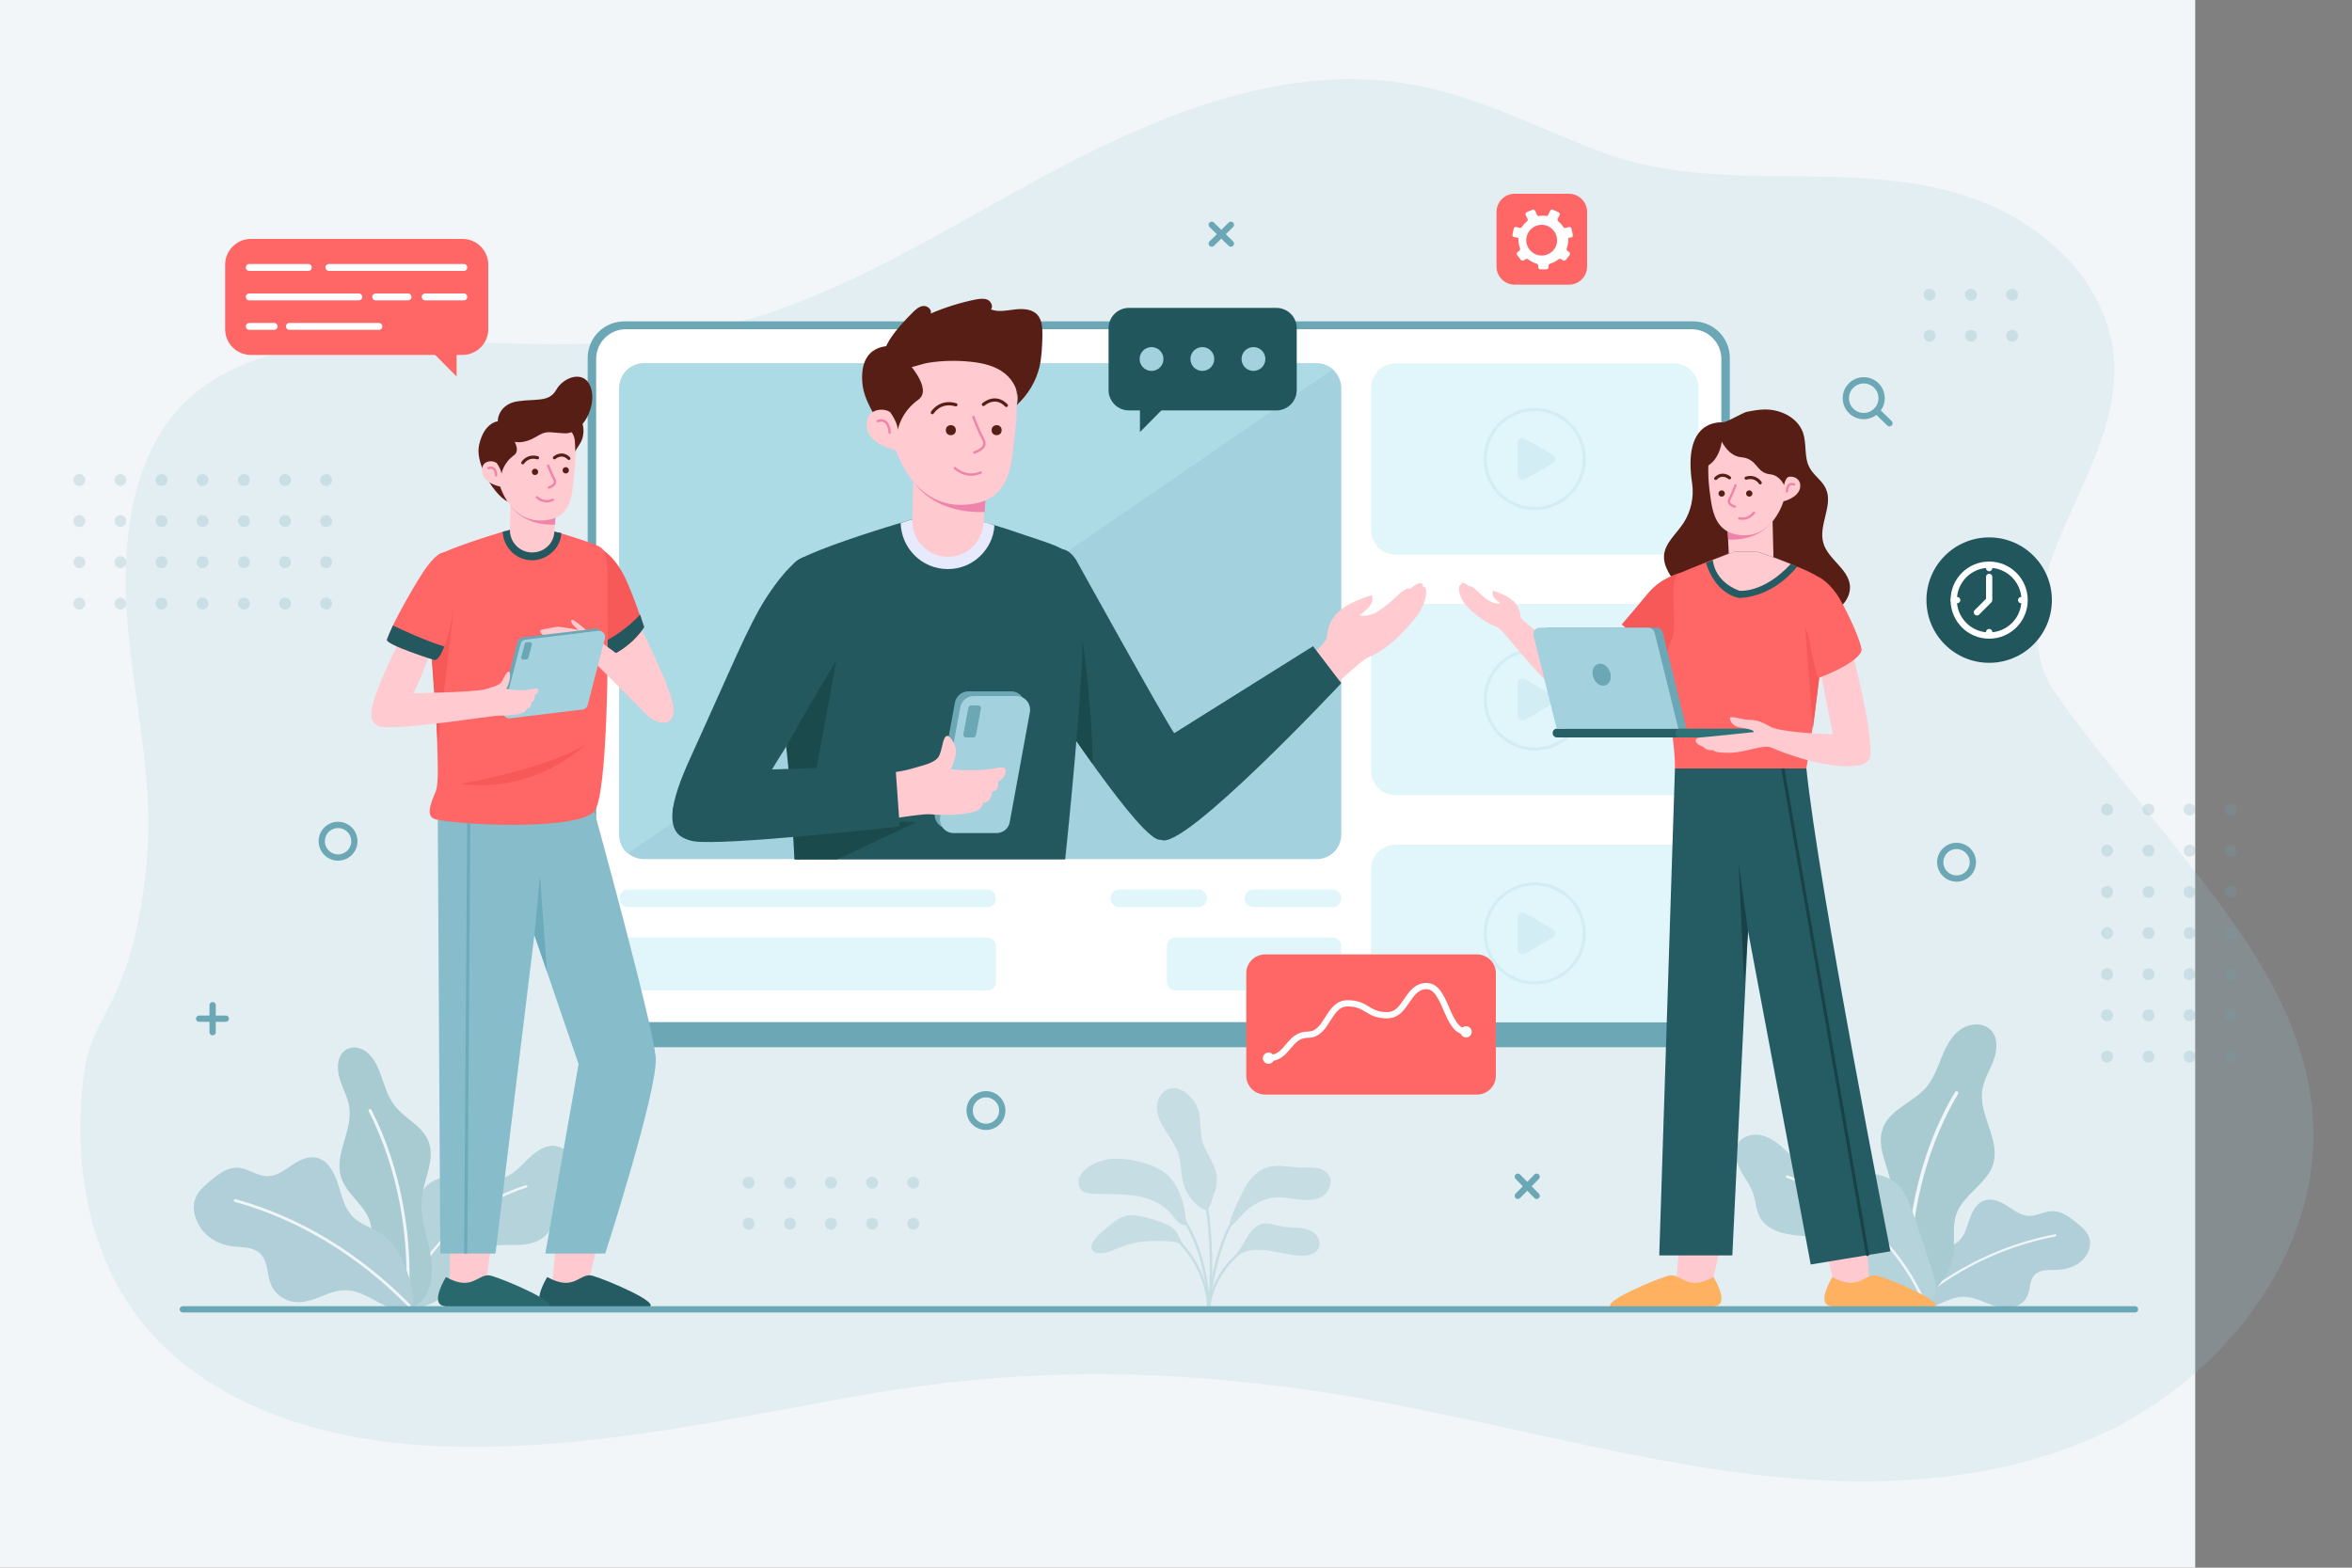 <?xml version="1.0" encoding="utf-8"?>
<!-- Generator: Adobe Illustrator 19.0.0, SVG Export Plug-In . SVG Version: 6.00 Build 0)  -->
<svg version="1.1" xmlns="http://www.w3.org/2000/svg" xmlns:xlink="http://www.w3.org/1999/xlink" x="0px" y="0px"
	 viewBox="0 0 750 500" style="enable-background:new 0 0 750 500;" xml:space="preserve">
<rect x="0" y="0" width="750" height="500" fill="#808080" stroke="none"/>
<style type="text/css">
	.st0{fill:#F3F6F9;}
	.st1{opacity:0.18;fill:#9BCBD9;}
	.st2{opacity:0.24;}
	.st3{fill:none;stroke:#6CA7B5;stroke-width:0.779;stroke-miterlimit:10;}
	.st4{fill:#6CA7B5;}
	.st5{opacity:0.43;}
	.st6{fill:none;stroke:#FFFFFF;stroke-width:0.705;stroke-linecap:round;stroke-linejoin:round;stroke-miterlimit:10;}
	.st7{fill:#5B9BA5;}
	.st8{fill:none;stroke:#FFFFFF;stroke-width:1.136;stroke-linecap:round;stroke-linejoin:round;stroke-miterlimit:10;}
	.st9{fill:#79B1BA;}
	.st10{fill:none;stroke:#FFFFFF;stroke-width:0.817;stroke-linecap:round;stroke-linejoin:round;stroke-miterlimit:10;}
	.st11{fill:none;stroke:#FFFFFF;stroke-width:0.778;stroke-linecap:round;stroke-linejoin:round;stroke-miterlimit:10;}
	.st12{fill:none;stroke:#FFFFFF;stroke-width:0.975;stroke-linecap:round;stroke-linejoin:round;stroke-miterlimit:10;}
	.st13{fill:none;stroke:#FFFFFF;stroke-width:0.899;stroke-linecap:round;stroke-linejoin:round;stroke-miterlimit:10;}
	.st14{fill:none;stroke:#6CA7B5;stroke-width:2;stroke-linecap:round;stroke-linejoin:round;stroke-miterlimit:10;}
	.st15{opacity:0.56;}
	.st16{opacity:0.39;}
	.st17{fill:#FFFFFF;}
	.st18{fill:#A3D1DE;}
	.st19{fill:#E1F6FB;}
	.st20{fill:none;stroke:#A3D1DE;stroke-miterlimit:10;}
	.st21{fill:#ACDAE5;}
	.st22{clip-path:url(#SVGID_2_);}
	.st23{fill:#FEC9CF;}
	.st24{fill:#212A6B;}
	.st25{fill:#FFCAD0;}
	.st26{fill:#23585E;}
	.st27{fill:#E7EAFD;}
	.st28{fill:#EE84AA;}
	.st29{fill:#561E15;}
	.st30{fill:#0E1235;}
	.st31{fill:none;stroke:#561E15;stroke-width:1.027;stroke-linecap:round;stroke-linejoin:round;stroke-miterlimit:10;}
	.st32{fill:none;stroke:#EE84AA;stroke-width:0.771;stroke-linecap:round;stroke-linejoin:round;stroke-miterlimit:10;}
	.st33{fill:#172156;}
	.st34{fill:#1A4A4C;}
	.st35{fill:#21565C;}
	.st36{fill:#FEB161;}
	.st37{fill:#255C63;}
	.st38{fill:#194248;}
	.st39{fill:none;stroke:#194248;stroke-linecap:round;stroke-linejoin:round;stroke-miterlimit:10;}
	.st40{fill:#F75959;}
	.st41{fill:#FF6666;}
	.st42{fill:none;stroke:#561E15;stroke-linecap:round;stroke-linejoin:round;stroke-miterlimit:10;}
	.st43{fill:none;stroke:#EE84AA;stroke-width:0.75;stroke-linecap:round;stroke-linejoin:round;stroke-miterlimit:10;}
	.st44{fill:#265F66;}
	.st45{fill:#2C7277;}
	.st46{fill:#29686D;}
	.st47{fill:#87BCCA;}
	.st48{fill:#6CABBC;}
	.st49{fill:none;stroke:#6CABBC;stroke-miterlimit:10;}
	.st50{fill:none;stroke:#FFFFFF;stroke-width:2;stroke-linecap:round;stroke-linejoin:round;stroke-miterlimit:10;}
	.st51{fill:none;stroke:#FFFFFF;stroke-width:2.216;stroke-linecap:round;stroke-linejoin:round;stroke-miterlimit:10;}
</style>
<g id="BACKGROUND">
	<g>
		<rect class="st0" width="700" height="500"/>
		<path class="st1" d="M61.6,437.3c-7.2-5.3-13.7-11.6-19-19.1c-15.5-21.7-19.4-50.5-15.7-76.5c1.5-10.8,6.3-16.7,10.5-26.2
			c5.7-12.7,8.4-28.5,9.5-42.3c2.1-25.5-4.5-50.8-6.4-76.3c-1.6-21.8,0.6-47.7,15.3-65.2c15.6-18.6,43.8-23,66.7-23.1
			c34.5-0.1,67.5,4.1,101.6-3c34.2-7.1,65.1-25.1,95.2-42c40.8-22.9,86.5-45.2,132.4-36.4c20.6,4,39.4,13.9,59,21.3
			c38.9,14.6,81.3,0.8,120.2,15.4c21.6,8.1,41,26.6,43.1,49.6c1.8,18.9-7.9,36.6-15.5,54c-6.9,15.8-14.1,37.6-3.4,53.1
			c9.4,13.6,20.9,27.2,31.3,40.3c22.2,28.1,48.3,57.6,51.1,95c3.2,43.8-29.1,84.6-69.3,102.4c-40.2,17.8-86.3,16.4-129.6,9
			c-43.3-7.4-85.5-19.5-129-25c-46.4-5.9-88-5.5-134.3,2.6c-44.6,7.9-89.3,18.1-134.6,16.4C113,460.3,83.6,453.5,61.6,437.3z"/>
	</g>
</g>
<g id="OBJECTS">
	<g>
		<g class="st2">
			<path class="st3" d="M385.7,415.7c1.3-7,5.5-13.4,11.3-17.4"/>
			<path class="st3" d="M385.5,417.6c0.2-5.8,2.5-19.8,7.8-28.6"/>
			<path class="st3" d="M385.6,416.9c0.9-10.4,0.8-21.9-0.8-32.1"/>
			<path class="st4" d="M397.3,395.2c1.2-2.2,2.9-4.4,5.4-4.9c2.1-0.4,4.1,0.5,6.2,0.9c1.7,0.3,3.5,0.3,5.3,0.4
				c1.8,0.2,3.6,0.6,4.9,1.7c1.4,1.1,2.1,3.1,1.4,4.7c-0.9,2-3.4,2.5-5.5,2.5c-3.7-0.1-7.3-1.2-11-1.7c-1.8-0.2-3.6-0.3-5.4,0
				c-1.4,0.2-3.4,1.5-4.6,1.3C395.4,398.7,396.3,397,397.3,395.2z"/>
			<path class="st4" d="M396,380.7c1.7-3.8,4.5-7.4,8.4-8.5c3.4-0.9,6.9,0.1,10.4,0.2c1.6,0,3.3-0.1,4.9,0.1c1.6,0.2,3.2,1,4.1,2.4
				c1.3,2.2,0.1,5.2-2.1,6.6c-2.1,1.4-4.9,1.4-7.4,1.1c-2.5-0.3-5-0.9-7.6-0.7c-3.2,0.2-6.3,1.8-8.8,3.8c-2,1.6-3.6,4.2-5.6,5.5
				C391.2,390.3,395.3,382.1,396,380.7z"/>
			<path class="st4" d="M387.9,374.7c-0.6-3.9-3.6-7.2-4.6-11.1c-0.7-2.9-0.3-6-1-8.9c-0.6-2.4-2.1-4.6-4.1-6.1
				c-1.4-1.1-3.2-1.8-4.9-1.5c-2.6,0.5-4.4,3.3-4.4,6c0,2.7,1.3,5.2,2.7,7.5c1.5,2.3,3.1,4.4,4,7c1.3,3.6,0.8,7.7,2.2,11.2
				c0.6,1.6,1.5,3,2.6,4.2c0.7,0.8,3.1,3.1,4.2,2.9c1.2-0.2,2.1-4,2.5-5C387.9,378.9,388.2,376.7,387.9,374.7z"/>
			<path class="st3" d="M385.5,415.9c-0.7-9.2-3-19.5-8.2-27.2"/>
			<path class="st4" d="M376.6,381.7c-1-2.8-2.5-5.4-4.7-7.3c-2.3-1.9-5.1-2.9-8-3.7c-3-0.8-6-1.3-9.1-1.1c-3.1,0.2-6.1,1.2-8.5,3.2
				c-1,0.9-2,2-2.3,3.4c-0.3,1.3,0.1,2.9,1.2,3.7c0.8,0.6,1.9,0.7,2.9,0.8c4.5,0.2,9.1,0,13.5,0.6s9,2.4,11.9,5.9
				c0.7,0.8,1.3,1.8,2.1,2.5c0.4,0.4,1.8,1.4,2.4,0.9c0.6-0.4,0.1-1.8,0-2.4C377.8,385.9,377.4,383.8,376.6,381.7z"/>
			<path class="st3" d="M385.3,416.9c-0.4-8-4-15.8-9.8-21.3"/>
			<path class="st4" d="M372.7,390.9c-2.1-1.1-4.4-1.8-6.6-2.4c-2.2-0.6-4.5-1.2-6.7-0.8c-2.5,0.5-4.5,2.2-6.4,3.8
				c-1.5,1.3-3,2.5-4.1,4.1c-0.6,0.8-1.1,1.7-0.8,2.6c0.4,1.2,1.8,1.6,3.1,1.5c2.2-0.1,4.2-1.2,6.3-2c3.3-1.3,6.8-1.9,10.3-1.9
				c3.2,0,6.7-0.1,9.7,1.2c-0.6-0.3-1.5-2.7-1.9-3.3c-0.6-1-1.3-1.9-2.3-2.5C373,391.1,372.9,391,372.7,390.9z"/>
		</g>
		<g class="st5">
			<g>
				<path class="st4" d="M610.5,407.4c1.2-3.1,3.3-6.1,6.2-7.7c2.6-1.5,5.9-1.9,8.1-4.1c1.8-1.8,2.4-4.3,3.2-6.6s2-4.9,4.2-5.9
					c2.6-1.2,5.5,0,7.8,1.5c2.3,1.5,4.6,3.3,7.5,3.2c2.2-0.1,4.4-1.4,6.6-1.5c3.1-0.2,5.8,1.8,8.1,3.7c1.7,1.4,3.5,2.9,4.1,5
					c0.7,2.6-0.6,5.6-2.8,7.4c-2.2,1.8-5,2.5-7.7,2.6c-2.5,0.1-5.3-0.2-7.1,1.7c-1.7,1.9-1.2,4.8-2.4,7c-1.2,2.3-3.9,3.5-6.4,3.5
					s-4.8-1-7.1-1.9c-2.3-0.9-4.6-1.8-7.1-1.7c-2.8,0.1-5.4,1.5-8,2.6c-2.3,0.9-6.5,2.7-8.3,0.3
					C607.8,414.4,609.6,409.7,610.5,407.4z"/>
				<path class="st6" d="M609.8,416.2c13.3-11.4,28.8-19,45.6-22.2"/>
			</g>
			<g>
				<path class="st7" d="M623,398.6c0.3-3.8-0.4-7.7,0.8-11.3c2.2-6.4,9.9-9.7,11.8-16.1c2.3-7.7-4.7-15.6-3.5-23.5
					c0.5-3.4,2.4-6.3,3.6-9.5c1.2-3.2,1.5-7.1-0.8-9.6c-2.4-2.6-6.9-2.3-9.8-0.2s-4.6,5.4-5.9,8.7c-1.4,3.3-2.5,6.7-4.8,9.5
					c-4.2,5-11.7,7.1-14,13.2c-2.3,6.2,2.1,12.7,2.9,19.3c0.6,5-0.9,9.9-2.3,14.7c-1.3,4.8-2.5,9.9-1.3,14.8
					c1.6,6.4,7.5,10.6,13,6.4C618.3,410.8,622.4,405.7,623,398.6z"/>
				<path class="st8" d="M609.2,416.5c-2.2-23,2.9-48,14.7-67.9"/>
			</g>
			<g>
				<path class="st9" d="M594.5,407.8c-2.4-3.4-3.8-7.7-7.1-10.3c-3.8-3-9-3-13.8-3.4c-4.8-0.4-10.2-1.7-12.5-6
					c-1.2-2.3-1.2-5.1-2.1-7.6c-0.9-2.7-2.9-5-4.2-7.6c-1.3-2.6-2.1-5.8-0.5-8.3c1.6-2.5,5-3.2,7.9-2.4c2.8,0.8,5.2,2.8,7.3,4.8
					c2.1,2,4.2,4.2,6.8,5.6c4.3,2.2,9.5,1.8,14.3,1.6c4.9-0.2,10.2,0,13.9,3.1c3.1,2.6,4.5,6.6,5.8,10.4c1.8,5.4,3.7,10.9,5.4,16.3
					c1.1,3.4,3.2,8.5-0.3,11.2C609.2,419.7,598.1,412.8,594.5,407.8z"/>
				<path class="st10" d="M613.5,415.2c-7.7-17.9-24.1-33.2-43.6-39.9"/>
			</g>
		</g>
		<g class="st5">
			<g>
				<path class="st9" d="M145.4,409.4c2.2-3.3,3.5-7.5,6.5-9.9c3.4-2.8,8.1-2.4,12.4-2.4c4.3,0,9.2-1,11.2-5.2
					c1.1-2.3,1.1-5.1,1.9-7.6c0.9-2.7,2.6-4.9,3.8-7.4c1.2-2.5,1.9-5.8,0.5-8.3c-1.4-2.6-4.5-3.6-7-3c-2.5,0.6-4.6,2.4-6.6,4.3
					c-1.9,1.9-3.8,4-6.1,5.1c-3.9,1.9-8.5,1.1-12.9,0.6c-4.4-0.6-9.1-0.7-12.5,2.1c-2.8,2.4-4.1,6.3-5.2,10.1
					c-1.7,5.4-3.4,10.7-5,16.1c-1,3.3-2.9,8.4,0.2,11.3C132.1,420.3,142.2,414.2,145.4,409.4z"/>
				<path class="st11" d="M128.4,415.5c7.1-17.5,21.8-31.7,39.4-37.1"/>
			</g>
			<g>
				<path class="st7" d="M118.7,400.1c-0.2-3.5,0.3-7.1-0.7-10.4c-1.8-5.8-7.9-8.9-9.4-14.8c-1.8-7.1,3.8-14.3,2.8-21.6
					c-0.4-3.1-2-5.8-2.9-8.7c-1-2.9-1.2-6.6,0.7-8.8c2-2.4,5.5-2.1,7.8-0.2c2.3,1.9,3.7,5,4.7,8c1.1,3,2,6.2,3.9,8.7
					c3.3,4.6,9.3,6.6,11.2,12.2c1.9,5.7-1.7,11.7-2.3,17.7c-0.5,4.6,0.7,9.1,1.8,13.5c1.1,4.4,2,9.1,1,13.6c-1.3,5.9-6,9.7-10.4,5.9
					C122.5,411.4,119.2,406.7,118.7,400.1z"/>
				<path class="st12" d="M129.7,416.6c1.8-21.2-2.3-44.1-11.7-62.4"/>
			</g>
			<g>
				<path class="st4" d="M129.4,404.5c-1.5-4.3-4.1-8.4-7.6-10.9c-3.2-2.2-7.2-3-9.8-6.1c-2.2-2.5-3-6-4-9.2c-1-3.2-2.5-6.7-5.2-8.3
					c-3.2-1.9-6.7-0.4-9.4,1.4c-2.7,1.8-5.5,4.1-8.9,3.7c-2.7-0.3-5.3-2.2-8-2.6c-3.8-0.5-6.9,2-9.7,4.3c-2,1.7-4.1,3.6-4.8,6.4
					c-0.8,3.5,0.9,7.7,3.5,10.3c2.7,2.6,6.1,3.8,9.4,4.1c3,0.3,6.4,0.1,8.6,2.8c2.1,2.7,1.6,6.6,3.1,9.7c1.5,3.2,4.8,5,7.8,5.2
					c3,0.2,5.8-0.9,8.5-2s5.5-2.1,8.6-1.7c3.4,0.4,6.6,2.4,9.8,4.1c2.8,1.5,7.9,4.1,10,1.1C132.9,414.1,130.6,407.6,129.4,404.5z"/>
				<path class="st13" d="M130.5,416.4c-16.3-16.5-35.2-27.9-55.5-33.5"/>
			</g>
		</g>
	</g>
	<g>
		<g>
			<circle class="st14" cx="594.3" cy="127" r="5.7"/>
			<line class="st14" x1="598.4" y1="131" x2="602.5" y2="135"/>
		</g>
		<g>
			<line class="st14" x1="386.4" y1="71.7" x2="392.5" y2="77.7"/>
			<line class="st14" x1="392.5" y1="71.7" x2="386.4" y2="77.7"/>
		</g>
		<g>
			<line class="st14" x1="484" y1="375.3" x2="490" y2="381.4"/>
			<line class="st14" x1="490" y1="375.3" x2="484" y2="381.4"/>
		</g>
		<g>
			<line class="st14" x1="67.8" y1="320.6" x2="67.8" y2="329.2"/>
			<line class="st14" x1="72" y1="324.9" x2="63.5" y2="324.9"/>
		</g>
		<circle class="st14" cx="107.8" cy="268.3" r="5.2"/>
		<circle class="st14" cx="314.4" cy="354.2" r="5.2"/>
		<circle class="st14" cx="623.9" cy="275" r="5.2"/>
	</g>
	<g class="st15">
		<g class="st16">
			<g>
				<circle class="st4" cx="25.3" cy="153.1" r="1.9"/>
				<circle class="st4" cx="38.4" cy="153.1" r="1.9"/>
				<circle class="st4" cx="51.5" cy="153.1" r="1.9"/>
				<circle class="st4" cx="64.6" cy="153.1" r="1.9"/>
				<circle class="st4" cx="77.8" cy="153.1" r="1.9"/>
				<circle class="st4" cx="90.9" cy="153.1" r="1.9"/>
				<circle class="st4" cx="104" cy="153.1" r="1.9"/>
			</g>
			<g>
				<circle class="st4" cx="25.3" cy="166.2" r="1.9"/>
				<circle class="st4" cx="38.4" cy="166.2" r="1.9"/>
				<circle class="st4" cx="51.5" cy="166.2" r="1.9"/>
				<circle class="st4" cx="64.6" cy="166.2" r="1.9"/>
				<circle class="st4" cx="77.8" cy="166.2" r="1.9"/>
				<circle class="st4" cx="90.9" cy="166.2" r="1.9"/>
				<circle class="st4" cx="104" cy="166.2" r="1.9"/>
			</g>
			<g>
				<circle class="st4" cx="25.3" cy="179.3" r="1.9"/>
				<circle class="st4" cx="38.4" cy="179.3" r="1.9"/>
				<circle class="st4" cx="51.5" cy="179.3" r="1.9"/>
				<circle class="st4" cx="64.6" cy="179.3" r="1.9"/>
				<circle class="st4" cx="77.8" cy="179.3" r="1.9"/>
				<circle class="st4" cx="90.9" cy="179.3" r="1.9"/>
				<circle class="st4" cx="104" cy="179.3" r="1.9"/>
			</g>
			<g>
				<circle class="st4" cx="25.3" cy="192.5" r="1.9"/>
				<circle class="st4" cx="38.4" cy="192.5" r="1.9"/>
				<circle class="st4" cx="51.5" cy="192.5" r="1.9"/>
				<circle class="st4" cx="64.6" cy="192.5" r="1.9"/>
				<circle class="st4" cx="77.8" cy="192.5" r="1.9"/>
				<circle class="st4" cx="90.9" cy="192.5" r="1.9"/>
				<circle class="st4" cx="104" cy="192.5" r="1.9"/>
			</g>
		</g>
		<g class="st16">
			<g>
				<circle class="st4" cx="238.7" cy="377.2" r="1.9"/>
				<circle class="st4" cx="251.9" cy="377.2" r="1.9"/>
				<circle class="st4" cx="265" cy="377.2" r="1.9"/>
				<circle class="st4" cx="278.1" cy="377.2" r="1.9"/>
				<circle class="st4" cx="291.2" cy="377.2" r="1.9"/>
			</g>
			<g>
				<circle class="st4" cx="238.7" cy="390.3" r="1.9"/>
				<circle class="st4" cx="251.9" cy="390.3" r="1.9"/>
				<circle class="st4" cx="265" cy="390.3" r="1.9"/>
				<circle class="st4" cx="278.1" cy="390.3" r="1.9"/>
				<circle class="st4" cx="291.2" cy="390.3" r="1.9"/>
			</g>
		</g>
		<g class="st16">
			<g>
				<circle class="st4" cx="615.3" cy="94" r="1.9"/>
				<circle class="st4" cx="628.5" cy="94" r="1.9"/>
				<circle class="st4" cx="641.6" cy="94" r="1.9"/>
			</g>
			<g>
				<circle class="st4" cx="615.3" cy="107.1" r="1.9"/>
				<circle class="st4" cx="628.5" cy="107.1" r="1.9"/>
				<circle class="st4" cx="641.6" cy="107.1" r="1.9"/>
			</g>
		</g>
		<g class="st16">
			<g>
				<circle class="st4" cx="711.3" cy="258.2" r="1.9"/>
				<circle class="st4" cx="711.3" cy="271.3" r="1.9"/>
				<circle class="st4" cx="711.3" cy="284.5" r="1.9"/>
				<circle class="st4" cx="711.3" cy="297.6" r="1.9"/>
				<circle class="st4" cx="711.3" cy="310.7" r="1.9"/>
				<circle class="st4" cx="711.3" cy="323.8" r="1.9"/>
				<circle class="st4" cx="711.3" cy="337" r="1.9"/>
			</g>
			<g>
				<circle class="st4" cx="698.2" cy="258.2" r="1.9"/>
				<circle class="st4" cx="698.2" cy="271.3" r="1.9"/>
				<circle class="st4" cx="698.2" cy="284.5" r="1.9"/>
				<circle class="st4" cx="698.2" cy="297.6" r="1.9"/>
				<circle class="st4" cx="698.2" cy="310.7" r="1.9"/>
				<circle class="st4" cx="698.2" cy="323.8" r="1.9"/>
				<circle class="st4" cx="698.2" cy="337" r="1.9"/>
			</g>
			<g>
				<circle class="st4" cx="685.1" cy="258.2" r="1.9"/>
				<circle class="st4" cx="685.1" cy="271.3" r="1.9"/>
				<circle class="st4" cx="685.1" cy="284.5" r="1.9"/>
				<circle class="st4" cx="685.1" cy="297.6" r="1.9"/>
				<circle class="st4" cx="685.1" cy="310.7" r="1.9"/>
				<circle class="st4" cx="685.1" cy="323.8" r="1.9"/>
				<circle class="st4" cx="685.1" cy="337" r="1.9"/>
			</g>
			<g>
				<circle class="st4" cx="671.9" cy="258.2" r="1.9"/>
				<circle class="st4" cx="671.9" cy="271.3" r="1.9"/>
				<circle class="st4" cx="671.9" cy="284.5" r="1.9"/>
				<circle class="st4" cx="671.9" cy="297.6" r="1.9"/>
				<circle class="st4" cx="671.9" cy="310.7" r="1.9"/>
				<circle class="st4" cx="671.9" cy="323.8" r="1.9"/>
				<circle class="st4" cx="671.9" cy="337" r="1.9"/>
			</g>
		</g>
	</g>
	<g>
		<g>
			<path class="st4" d="M539.9,334H199.1c-6.5,0-11.7-5.2-11.7-11.7V114.2c0-6.5,5.2-11.7,11.7-11.7h340.8c6.5,0,11.7,5.2,11.7,11.7
				v208.1C551.6,328.8,546.4,334,539.9,334z"/>
			<path class="st17" d="M539.4,326H199.6c-5.3,0-9.5-4.3-9.5-9.5v-202c0-5.3,4.3-9.5,9.5-9.5h339.8c5.3,0,9.5,4.3,9.5,9.5v202
				C549,321.7,544.7,326,539.4,326z"/>
			<g>
				<path class="st18" d="M427.7,123.7v142.5c0,4.3-3.5,7.8-7.8,7.8H205.3c-1.9,0-3.7-0.7-5.1-1.9c-1.7-1.4-2.7-3.5-2.7-5.9V123.7
					c0-4.3,3.5-7.8,7.8-7.8h214.6c1.9,0,3.7,0.7,5.1,1.9C426.6,119.3,427.7,121.4,427.7,123.7z"/>
				<path class="st19" d="M533.8,176.9h-88.8c-4.3,0-7.8-3.5-7.8-7.8v-45.4c0-4.3,3.5-7.8,7.8-7.8h88.8c4.3,0,7.8,3.5,7.8,7.8v45.4
					C541.6,173.4,538.1,176.9,533.8,176.9z"/>
				<path class="st19" d="M533.8,253.6h-88.8c-4.3,0-7.8-3.5-7.8-7.8v-45.4c0-4.3,3.5-7.8,7.8-7.8h88.8c4.3,0,7.8,3.5,7.8,7.8v45.4
					C541.6,250.1,538.1,253.6,533.8,253.6z"/>
				<path class="st19" d="M533.8,326h-88.8c-4.3,0-7.8-3.5-7.8-7.8v-41c0-4.3,3.5-7.8,7.8-7.8h88.8c4.3,0,7.8,3.5,7.8,7.8v41
					C541.6,322.5,538.1,326,533.8,326z"/>
				<path class="st19" d="M314.9,289.3H200.3c-1.6,0-2.8-1.3-2.8-2.8v0c0-1.6,1.3-2.8,2.8-2.8h114.5c1.6,0,2.8,1.3,2.8,2.8v0
					C317.7,288.1,316.4,289.3,314.9,289.3z"/>
				<path class="st19" d="M314.9,315.9H200.3c-1.6,0-2.8-1.3-2.8-2.8v-11.3c0-1.6,1.3-2.8,2.8-2.8h114.5c1.6,0,2.8,1.3,2.8,2.8v11.3
					C317.7,314.7,316.4,315.9,314.9,315.9z"/>
				<path class="st19" d="M399.7,289.3h25.2c1.6,0,2.8-1.3,2.8-2.8v0c0-1.6-1.3-2.8-2.8-2.8h-25.2c-1.6,0-2.8,1.3-2.8,2.8v0
					C396.8,288.1,398.1,289.3,399.7,289.3z"/>
				<path class="st19" d="M356.9,289.3h25.2c1.6,0,2.8-1.3,2.8-2.8v0c0-1.6-1.3-2.8-2.8-2.8h-25.2c-1.6,0-2.8,1.3-2.8,2.8v0
					C354.1,288.1,355.4,289.3,356.9,289.3z"/>
				<path class="st19" d="M374.9,315.9h50c1.6,0,2.8-1.3,2.8-2.8v-11.3c0-1.6-1.3-2.8-2.8-2.8h-50c-1.6,0-2.8,1.3-2.8,2.8v11.3
					C372.1,314.7,373.3,315.9,374.9,315.9z"/>
				<g class="st2">
					<circle class="st20" cx="489.4" cy="146.4" r="15.8"/>
					<path class="st18" d="M495.2,145.1l-9-5.2c-1-0.6-2.2,0.1-2.2,1.3v10.4c0,1.1,1.2,1.8,2.2,1.3l9-5.2
						C496.2,147.1,496.2,145.7,495.2,145.1z"/>
				</g>
				<g class="st2">
					<circle class="st20" cx="489.4" cy="223.1" r="15.8"/>
					<path class="st18" d="M495.2,221.8l-9-5.2c-1-0.6-2.2,0.1-2.2,1.3v10.4c0,1.1,1.2,1.8,2.2,1.3l9-5.2
						C496.2,223.8,496.2,222.4,495.2,221.8z"/>
				</g>
				<g class="st2">
					<circle class="st20" cx="489.4" cy="297.7" r="15.8"/>
					<path class="st18" d="M495.2,296.4l-9-5.2c-1-0.6-2.2,0.1-2.2,1.3v10.4c0,1.1,1.2,1.8,2.2,1.3l9-5.2
						C496.2,298.4,496.2,296.9,495.2,296.4z"/>
				</g>
				<path class="st21" d="M425,117.8L200.2,272.2c-1.7-1.4-2.7-3.5-2.7-5.9V123.7c0-4.3,3.5-7.8,7.8-7.8h214.6
					C421.8,115.9,423.6,116.7,425,117.8z"/>
			</g>
		</g>
		<g>
			<defs>
				<rect id="SVGID_1_" x="197.5" y="78.5" width="259.1" height="195.6"/>
			</defs>
			<clipPath id="SVGID_2_">
				<use xlink:href="#SVGID_1_"  style="overflow:visible;"/>
			</clipPath>
			<g class="st22">
				<polygon class="st23" points="350.6,514.5 354,556.1 336.3,556.1 327.1,514.5 				"/>
				<path class="st24" d="M334.4,547.4c0,0-7.7,12.4-1.9,14.7c5.8,2.2,43.8,2.4,53.2,1c9.4-1.4-21-14.3-27.9-16.3
					C350.9,544.7,348.6,555.3,334.4,547.4z"/>
				<polygon class="st23" points="237.1,514.5 233.7,556.1 251.4,556.1 260.6,514.5 				"/>
				<path class="st25" d="M409.9,216.2c0,0,12.8-10.1,13.2-13c0.6-5.5,2.6-9.7,14.3-13.4c0,0,0.9,1.7-0.7,3.6
					c-1.8,2.1-3.2,2.8-3.2,2.8s3.1,1.2,7.7-2.4c4.6-3.6,6.6-6.7,8.5-6c0,0,2.3-2.1,3.4-1.8c0,0,0.8,0.2,0.6,1.1
					c1.8-0.3,1.4,4.9-1.8,9.2c-4.6,6.1-10.4,11.3-15.1,13.1c-3.6,1.3-18.2,16.2-18.2,16.2L409.9,216.2z"/>
				<path class="st26" d="M370.2,267.8c-5.6,1.9-36.7-45.9-36.7-45.9c-12-13.8-1.2-59.3,9.6-43.4c0,0,28.3,51.1,31.3,55.3
					C378.3,239,390.9,260.9,370.2,267.8z"/>
				<polygon class="st24" points="253.3,315.3 225.5,526.7 261.5,533.1 291.4,396.6 328.3,535.3 357.3,528.8 335.2,315.3 				"/>
				<path class="st26" d="M335.2,315.3h-81.9c0,0-6.3-2.8-0.8-14.9c2.1-4.5,1.2-16.1,0.8-32.1c-0.7-31.5-10.1-83.9,1.5-89.9
					c6.9-3.6,21.6-8.4,32.3-11.6c0.6-0.2,1.3-0.4,1.9-0.6c6.2-1.9,10.7-3.1,10.7-3.1s5.2,0.7,15.6,3.9c0.6,0.2,1.2,0.3,1.8,0.5
					c2.7,0.8,5.8,1.8,9.2,3c18.3,6.2,16.3,4,18.7,26.9C346.8,215.7,335.2,315.3,335.2,315.3z"/>
				<path class="st27" d="M317.1,167.6c-0.2,3.9-2,7.3-4.6,9.8c-2.7,2.6-6.3,4.1-10.3,4.1c-8.2,0-14.8-6.6-15-14.7
					c0.6-0.2,1.3-0.4,1.9-0.6c6.2-1.9,10.7-3.1,10.7-3.1s5.2,0.7,15.6,3.9C315.9,167.2,316.5,167.4,317.1,167.6z"/>
				<path class="st23" d="M315.3,134.8l-1.3,24.9l-0.4,7.1c-0.2,3-1.5,5.7-3.5,7.7c-2,1.9-4.8,3.1-7.8,3.1
					c-6.4,0-11.5-5.3-11.4-11.6l0.3-12.7l0.5-21.1L315.3,134.8z"/>
				<path class="st28" d="M315.3,139.8l-1.3,23.5c-11,0.4-19.1-4-22.8-10l0.5-16.1L315.3,139.8z"/>
				<path class="st29" d="M284.4,110.4c0,0-10.6-1.3-9.4,11.9c0.9,10.3,14.9,24,14.9,24S298.8,115.4,284.4,110.4z"/>
				<path class="st30" d="M327.6,120c-0.7,1.6-1.8,3.1-2.7,4.6c-0.9,1.5-1.6,3.3-1.4,5.1c-0.2-2.9-2.1-5.3-3.7-7.7
					c-1.6-2.4-3.1-5.3-2.4-8c0.8-2.7,5.6-6.9,8.5-5.1C329.1,110.7,328.9,117.1,327.6,120z"/>
				<path class="st25" d="M324,120.5c0,0,0.8,8.1-0.3,17.1c-1.3,10.4-0.8,22.6-16.2,23.4c-16.3,0.9-21.8-17.4-21.8-17.4
					s-8.7-1.6-9.3-7.5c-0.6-5.9,5.5-6.2,7.5-4.6c0,0,2.2-21.9,22.5-21.9C324.3,109.7,324,120.5,324,120.5z"/>
				<g>
					<circle class="st29" cx="303.2" cy="137.2" r="1.6"/>
					<circle class="st29" cx="317.8" cy="137.2" r="1.6"/>
					<path class="st31" d="M297.3,131.6c0,0,2.4-4,7.5-2.5"/>
					<path class="st31" d="M313.6,129c0,0,3.7-3.4,7.3,0.3"/>
					<path class="st32" d="M310.4,133c0,0,1.7,4.5,3.2,7.3c1.5,2.8-2.9,4-2.9,4"/>
					<path class="st32" d="M304.5,149.3c0,0,3.6,3.5,8.2,1.4"/>
					<path class="st32" d="M283.7,138c0,0-0.1-5-3.8-3.7"/>
				</g>
				<path class="st29" d="M288.6,114.6c0,0,9.2,9.4,4.2,12.9c-5.6,4-6.5,9.6-6.5,9.6s0.1-2-2.4-5.6C281.5,127.9,276,115,288.6,114.6
					z"/>
				<path class="st26" d="M370.2,267.8c6.7,4.3,57.5-49.9,57.5-49.9l-9-11.8c0,0-38.6,24.2-44.2,27.7
					C366.5,238.8,347.8,253.2,370.2,267.8z"/>
				<path class="st24" d="M253.3,547.4c0,0,7.7,12.4,1.9,14.7c-5.8,2.2-43.8,2.4-53.2,1c-9.4-1.4,21-14.3,27.9-16.3
					C236.9,544.7,239.1,555.3,253.3,547.4z"/>
				<polygon class="st33" points="291.4,396.6 301.3,351.8 297.1,418.1 				"/>
				<path class="st34" d="M343.2,236.3c0,0,2.3-24.8,1.9-32.7c0,0,3.2,20.8,3.3,40L343.2,236.3z"/>
				<path class="st26" d="M257.4,227.9c0,0,11.9-50.9-0.8-50.3c0,0-4.1,0.5-12.3,13.1c-5.7,8.8-11.9,24.1-23.2,48.9
					c-5.4,11.7-12.1,27.6,0.4,28.5c6.7,0.5,13.8-3.2,17.9-10.9C247.1,242.9,257.4,227.9,257.4,227.9z"/>
				<path class="st34" d="M268.1,291.2l64.7-15.3C332.8,276,312.4,291.2,268.1,291.2z"/>
				<g>
					<path class="st34" d="M250.7,238.1c0,0,10.4-18.5,16-27.5l-13,70.7C253.7,281.3,252.4,252.4,250.7,238.1z"/>
					<polygon class="st34" points="292.3,262.2 253.6,280.3 255.6,261.7 					"/>
				</g>
				<g>
					<g>
						<path class="st4" d="M316,264.2h-13.6c-2.8,0-4.8-2.5-4.3-5.2l6.4-34.9c0.4-2.1,2.2-3.6,4.3-3.6h13.6c2.8,0,4.8,2.5,4.3,5.2
							l-6.4,34.9C320,262.7,318.2,264.2,316,264.2z"/>
						<path class="st18" d="M317.7,265.7h-13.6c-2.8,0-4.8-2.5-4.3-5.2l6.4-34.9c0.4-2.1,2.2-3.6,4.3-3.6h13.6
							c2.8,0,4.8,2.5,4.3,5.2l-6.4,34.9C321.7,264.2,319.9,265.7,317.7,265.7z"/>
						<path class="st4" d="M310.4,235.2h-2.4c-0.5,0-0.9-0.5-0.8-1l1.6-8.5c0.1-0.4,0.4-0.7,0.8-0.7h2.4c0.5,0,0.9,0.5,0.8,1
							l-1.6,8.5C311.1,234.9,310.8,235.2,310.4,235.2z"/>
					</g>
					<path class="st25" d="M279.6,246.8c0,0,6.6-0.2,11.7-1.8c2.2-0.7,6.5-1.5,7.9-3.5c1.4-2.1,1.3-6.6,2.8-6.8
						c1.1-0.1,3.3,3.4,2.8,5.8c-0.6,2.3-0.8,3.6-1.7,4.7c-0.3,0.3,9,1,15-0.3c4.1-0.9,2.9,3.1,0.1,4.4c0,0,1,2.5-1.9,3.3
						c0,0,0,3.3-2.7,3.4c-0.3,0.8-0.8,2.4-3.2,3c-3.5,0.8-8.7,1.2-13.9,0.7c-2.7-0.2-15,1.9-15,1.9L279.6,246.8z"/>
					<path class="st26" d="M221.1,268.3c9.5,1.6,65.8-4.7,65.8-4.7l-1.4-19.7c0,0-45.9,2.1-52,1.6
						C213.2,243.6,209.3,266.2,221.1,268.3z"/>
				</g>
				<path class="st29" d="M290.9,99.8c1-1,2-2,3.4-2.2c1.4-0.2,2.9,1.1,2.5,2.4c4.6-2,9.5-3.5,14.4-4.5c1.2-0.2,2.6-0.4,3.7,0.1
					c1.1,0.5,1.9,2.1,1.1,3.1c2.4,0.9,5.1,0.3,7.6,0c2.5-0.3,5.5-0.2,7.2,1.7c1.6,1.8,1.6,4.4,1.6,6.8c-0.1,3.3-0.2,6.5-0.9,9.7
					c-1.1,4.7-3.7,9-7.3,12.3c1.1-3.7-0.8-7.7-3.8-10.1c-3-2.4-6.9-3.3-10.7-3.7c-4.5-0.5-9.2-0.4-13.7,0.3c-3.4,0.6-8.3,3-11.7,1.4
					C276.8,113.9,288,102.7,290.9,99.8z"/>
			</g>
		</g>
		<g>
			<path class="st35" d="M407,130.9h-47c-3.6,0-6.5-2.9-6.5-6.5v-19.7c0-3.6,2.9-6.5,6.5-6.5h47c3.6,0,6.5,2.9,6.5,6.5v19.7
				C413.5,128,410.6,130.9,407,130.9z"/>
			<polygon class="st35" points="363.5,128.8 363.5,137.8 373.1,128.1 			"/>
			<g>
				<circle class="st18" cx="367.2" cy="114.5" r="3.8"/>
				<circle class="st18" cx="383.4" cy="114.5" r="3.8"/>
				<circle class="st18" cx="399.7" cy="114.5" r="3.8"/>
			</g>
		</g>
	</g>
	<g>
		<g>
			<polygon class="st23" points="536.3,386.8 534.2,412.7 545.2,412.7 551,386.8 			"/>
			<path class="st36" d="M546.4,407.3c0,0,4.8,7.7,1.2,9.1c-3.6,1.4-27.3,1.5-33.1,0.6c-5.8-0.9,13.1-8.9,17.4-10.1
				C536.2,405.7,537.6,412.2,546.4,407.3z"/>
		</g>
		<g>
			<polygon class="st23" points="594.4,386.8 596.5,412.7 585.5,412.7 579.7,386.8 			"/>
			<path class="st36" d="M584.3,407.3c0,0-4.8,7.7-1.2,9.1c3.6,1.4,27.3,1.5,33.1,0.6c5.8-0.9-13.1-8.9-17.4-10.1
				C594.5,405.7,593.1,412.2,584.3,407.3z"/>
		</g>
		<path class="st37" d="M534.1,245.1l-5,155.3h23.3l5-103.5l20,106.4l25.4-4.2c0,0-22.9-116.1-26.8-154.1H534.1z"/>
		<polygon class="st38" points="557.4,297 554.4,275 556.2,313.3 		"/>
		<line class="st39" x1="568.5" y1="245.1" x2="595.5" y2="400.1"/>
		<path class="st29" d="M562.9,130.6c5,0,10.3,2.6,12,7.3c1.3,3.6,0.3,7.9,2.1,11.2c1.3,2.5,4,4.1,5.2,6.7
			c2.5,5.3-2.4,11.6-0.8,17.3c1.4,5.2,7.9,8.2,8.5,13.6c0.3,3.5-2.1,6.8-5.2,8.3c-3.1,1.5-6.8,1.5-10.2,0.9
			c-8.4-1.4-16.3-6-24.8-5.6c-3.5,0.2-7.2,1.2-10.4-0.1c-2.3-1-4-3-5.5-5c-1.7-2.3-3.3-5-3.2-7.8c0.2-4.2,4-7.1,6.3-10.7
			c2.3-3.6,3.3-8.1,2.7-12.4c-3.1-20.2,8.3-19.6,9.7-19.6c1.3,0,5.8-2.7,7.5-3.3C558.8,131,560.8,130.6,562.9,130.6z"/>
		<g>
			<path class="st25" d="M509.5,215.4c-4.8-3.8-24.4-16.8-24.6-18.6c-0.4-3.4-1.6-6.1-8.8-8.4c0,0-0.6,1.1,0.4,2.3
				c1.1,1.3,2,1.7,2,1.7s-1.9,0.7-4.8-1.6c-2.9-2.3-4.1-4.2-5.3-3.8c0,0-1.4-1.3-2.1-1.1c0,0-0.5,0.1-0.4,0.7
				c-1.1-0.2-0.9,3.1,1,5.7c2.8,3.8,7.8,6.7,10.8,7.9c2.2,0.8,16.6,22.2,26.3,24.5C506.8,225.3,511.7,217.2,509.5,215.4z"/>
			<path class="st25" d="M524.6,196.4c0,0-21.6,15.1-23.7,18.8c-2.1,3.7-0.5,13.8,9.1,7.3c9.6-6.4,24.8-18.1,24.8-18.1L524.6,196.4z
				"/>
			<path class="st40" d="M535.7,182.7c0,0-5.9,1.5-9.9,6.2c-3.3,4-8.7,10.3-8.7,10.3l16.4,12.7C533.6,212,537.6,188.8,535.7,182.7z"
				/>
		</g>
		<path class="st41" d="M576,245.1h-41.9c0,0,0.2-7.2-2.2-18.4c-2.3-11.2-1.2-17,1.2-22.8c2.3-5.8-1.8-19.3,2.7-21.2
			c1.8-0.8,5-2,8.1-3.3c0.8-0.3,1.6-0.6,2.3-0.9c3.6-1.4,6.7-2.6,6.7-2.6h7.5c0,0,5.2,1.7,10.5,3.9c0.7,0.3,1.4,0.6,2.1,0.9
			c0,0,0,0,0,0c2.7,1.1,5.3,2.3,7,3.4C585.7,187.6,576,245.1,576,245.1z"/>
		<g>
			<path class="st25" d="M550.3,157.5l0.8,15.5l0.2,4.4c0.1,1.9,0.9,3.6,2.2,4.8c1.3,1.2,3,1.9,4.9,1.9c4,0,7.2-3.3,7.1-7.3
				l-0.2-7.9l-0.3-13.1L550.3,157.5z"/>
			<path class="st28" d="M550.3,157.5l0.8,14.6c6.9,0.3,11.9-2.5,14.2-6.2l-0.3-10L550.3,157.5z"/>
			<path class="st25" d="M544.9,145.4c0,0-0.5,5.1,0.2,10.7c0.8,6.5,1.5,13.9,10.1,14.6c10.2,0.8,13.5-10.8,13.5-10.8
				s4.7-1.1,5.3-4.3c0.6-3.2-2.9-4.2-4.2-3.2c0,0-1.4-13.6-14-13.6C544.7,138.7,544.9,145.4,544.9,145.4z"/>
		</g>
		<path class="st37" d="M573.1,180.7C573.1,180.7,573.1,180.7,573.1,180.7c-8.6,10.5-18.7,10-18.7,10c-8-1.8-10.4-11.2-10.4-11.2
			c0.8-0.3,1.6-0.6,2.3-0.9c3.6-1.4,6.7-2.6,6.7-2.6h7.5c0,0,5.2,1.7,10.5,3.9C571.7,180.1,572.4,180.4,573.1,180.7z"/>
		<path class="st25" d="M571,179.9c-8.8,9.5-16.4,8.5-16.4,8.5c-8.2-3.1-8.4-9.8-8.4-9.8c3.6-1.4,6.7-2.6,6.7-2.6h7.6
			C560.4,176,565.6,177.7,571,179.9z"/>
		<path class="st29" d="M549.2,135.8c0,0,1.2,9.8-5.2,13.1C544.1,148.9,540.9,136.9,549.2,135.8z"/>
		<path class="st29" d="M547.3,136.7c0,0,2.3,8.6,7.8,9.1c5.6,0.5,4.6,5,9.5,5.5c2.9,0.3,4.3,3.4,4.3,3.4s0.4-3,3.1-4.1
			C574.7,149.5,565.7,126.8,547.3,136.7z"/>
		<g>
			<circle class="st29" cx="557.8" cy="157.4" r="1"/>
			<circle class="st29" cx="549" cy="157.4" r="1"/>
			<path class="st42" d="M561.3,154c0,0-1.4-2.4-4.5-1.5"/>
			<path class="st42" d="M551.5,152.4c0,0-2.2-2-4.4,0.2"/>
			<path class="st43" d="M553.4,154.8c0,0-1,2.7-1.9,4.4c-0.9,1.7,1.7,2.4,1.7,2.4"/>
			<path class="st43" d="M559.3,163.5c0,0-1.7,2.5-4.7,1.8"/>
			<path class="st43" d="M569.8,156.7c0,0,0-3,2.3-2.2"/>
		</g>
		<g>
			<path class="st44" d="M534.9,235.2h-38.4c-0.8,0-1.4-0.6-1.4-1.4l0,0c0-0.8,0.6-1.4,1.4-1.4h38.4c0.8,0,1.4,0.6,1.4,1.4l0,0
				C536.3,234.5,535.7,235.2,534.9,235.2z"/>
			<path class="st4" d="M537.8,232.4h-38.8l-7.4-29.7c-0.3-1.3,0.6-2.5,2-2.5h34.6c0.9,0,1.7,0.6,2,1.5L537.8,232.4z"/>
			<path class="st18" d="M535.2,232.4h-38.8l-7.4-29.7c-0.3-1.3,0.6-2.5,2-2.5h34.6c0.9,0,1.7,0.6,2,1.5L535.2,232.4z"/>
			<path class="st45" d="M564.7,235.2h-29.1c-0.7,0-1.3-0.6-1.3-1.3v-0.2c0-0.7,0.6-1.3,1.3-1.3h29.1c0.7,0,1.3,0.6,1.3,1.3v0.2
				C565.9,234.6,565.4,235.2,564.7,235.2z"/>
			
				<ellipse transform="matrix(0.933 -0.359 0.359 0.933 -43.265 197.625)" class="st4" cx="510.9" cy="215.4" rx="2.8" ry="3.6"/>
		</g>
		<polygon class="st40" points="578.1,232.4 575.6,199.8 580.4,213.5 		"/>
		<g>
			<path class="st25" d="M578.4,203.1c0,0,6,32.1,7.5,37.4c1,3.4,7.9,5.7,10.1,1.2c0.5-1,0.4-2.6,0.3-4.3
				c-0.3-10.4-7.6-36.8-7.6-36.8L578.4,203.1z"/>
			<path class="st41" d="M580.1,184.1c0,0,3.6,1.8,6.6,7c3,5.2,7.1,14.3,6.9,16.5c-1.6,4.3-13.9,8.7-13.9,8.7
				S571.4,189.2,580.1,184.1z"/>
			<path class="st25" d="M587,234.3c0,0-19-0.4-22.6-2.6c-4.9-2.9-6-1.7-8.8-2.4c-4.5-1.1-4-0.2-4-0.2s0.2,2.6,3.7,3
				c1.8,0.2,4.4,0.9,3.9,1.4c0,0-14.1,1.5-16.9,1.7s-1.5,2.4,0.7,2.9c0,0,1.3,1.6,3.4,1.1c0,0-0.5,0.9,5,0.9
				c5.4,0,10.9-2.9,13.6-1.6s17.6,7,27,5.7c4.5-0.6,4.5-2.8,4.5-5.1C596.4,235.2,593.5,234.7,587,234.3z"/>
		</g>
	</g>
	<g>
		<g>
			<polygon class="st23" points="193,386.8 186.7,412.7 175.7,412.7 178.3,386.8 			"/>
			<path class="st37" d="M174.5,407.3c0,0-4.8,7.7-1.2,9.1c3.6,1.4,27.3,1.5,33.1,0.6c5.8-0.9-13.1-8.9-17.4-10.1
				C184.7,405.7,183.4,412.2,174.5,407.3z"/>
		</g>
		<g>
			<polygon class="st23" points="158.2,386.8 154.4,412.7 143.4,412.7 143.6,386.8 			"/>
			<path class="st46" d="M142.2,407.3c0,0-4.8,7.7-1.2,9.1c3.6,1.4,27.3,1.5,33.1,0.6c5.8-0.9-13.1-8.9-17.4-10.1
				C152.4,405.7,151,412.2,142.2,407.3z"/>
		</g>
		<g>
			<path class="st47" d="M139.6,261.5l0.8,138.3H158l12.4-101.6l14.1,41.2l-10.6,60.4H193c0,0,16.8-52.2,16.1-62.4
				c-0.7-10.2-20-80.1-20-80.1L139.6,261.5z"/>
			<polygon class="st48" points="170.4,298.2 172.2,279.3 174.4,309.8 			"/>
			<line class="st49" x1="149.5" y1="259.8" x2="148.5" y2="399.8"/>
		</g>
		<path class="st25" d="M203.2,198.2c0,0,11.3,21.4,11.6,28c0.3,6.6-7,5.1-10.8-0.8c-3.8-5.9-9.8-22.8-9.8-22.8L203.2,198.2z"/>
		<g>
			<path class="st40" d="M205.4,200c0,0-3.3,5.8-11,9.3c-1.6,0.7-3-1.2-4-3.5c-1.2-2.7-1.9-5.8-1.9-5.8s-8.9-27.6-1.1-26.6
				c0,0,6.7,0.5,11.6,10.2c1.3,2.5,3.3,7.6,5,12.5C204.5,197.4,205,198.7,205.4,200z"/>
			<path class="st26" d="M205.4,200c0,0-3.3,5.8-11,9.3c-1.6,0.7-3-1.2-4-3.5c3.1-1.4,8.8-4.4,13.7-9.8
				C204.5,197.4,205,198.7,205.4,200z"/>
		</g>
		<path class="st41" d="M189.5,258.8c-4.9,5.6-37.5,4.8-49.8,2.7c-2.2-0.4-4.3-1.2-0.9-8.7c1.3-2.8,0.7-10,0.5-20
			c-0.4-19.6-6.3-52.2,0.9-56c4.3-2.2,13.5-5.2,20.1-7.2c0.4-0.1,0.8-0.2,1.2-0.3c3.9-1.2,6.6-1.9,6.6-1.9s3.2,0.5,9.7,2.4
			c0.4,0.1,0.7,0.2,1.1,0.3c1.7,0.5,3.6,1.1,5.7,1.8c4.1,1.4,7.1,2.2,7.8,3.6c1.9,3.6,1.2,9.9,1.3,19
			C194,205.9,193.8,253.8,189.5,258.8z"/>
		<polygon class="st40" points="137.7,210.6 144.8,193.4 139.6,237.5 		"/>
		<path class="st26" d="M179,170c-0.1,2.4-1.2,4.6-2.9,6.1c-1.7,1.6-3.9,2.6-6.4,2.6c-5.1,0-9.2-4.1-9.4-9.1
			c0.4-0.1,0.8-0.2,1.2-0.3c3.9-1.2,6.6-1.9,6.6-1.9s3.2,0.5,9.7,2.4C178.2,169.8,178.6,169.9,179,170z"/>
		<path class="st29" d="M158.6,134.4c0,0-4.2,0.4-5.8,7.4c-1.7,7.2,7.1,19.1,10.4,18.4C163.2,160.3,167.6,137.5,158.6,134.4z"/>
		<path class="st29" d="M185.5,140.4c-0.4,1-1.1,1.9-1.7,2.9c-0.6,1-1,2.1-0.9,3.2c-0.1-1.8-1.3-3.3-2.3-4.8c-1-1.5-2-3.3-1.5-5
			c0.5-1.7,3.5-4.3,5.3-3.2C186.5,134.6,186.3,138.6,185.5,140.4z"/>
		<g>
			<path class="st23" d="M177.8,149.6l-0.8,15.5l-0.2,4.4c-0.1,1.9-0.9,3.6-2.2,4.8c-1.3,1.2-3,1.9-4.9,1.9c-4,0-7.2-3.3-7.1-7.3
				l0.2-7.9l0.3-13.1L177.8,149.6z"/>
			<path class="st28" d="M177.8,152.7l-0.8,14.6c-6.9,0.3-11.9-2.5-14.2-6.2l0.3-10L177.8,152.7z"/>
			<path class="st25" d="M183.3,140.7c0,0,0.5,5.1-0.2,10.7c-0.8,6.5-0.5,14.1-10.1,14.6c-10.2,0.5-13.5-10.8-13.5-10.8
				s-5.4-1-5.8-4.7c-0.4-3.7,3.4-3.9,4.6-2.8c0,0,1.4-13.6,14-13.6C183.4,134,183.3,140.7,183.3,140.7z"/>
		</g>
		<g>
			<circle class="st29" cx="170.6" cy="150.5" r="1"/>
			<circle class="st29" cx="180.4" cy="150" r="1"/>
			<path class="st42" d="M166.7,147.6c0,0,1.5-2.5,4.7-1.6"/>
			<path class="st42" d="M176.8,146c0,0,2.3-2.1,4.6,0.2"/>
			<path class="st43" d="M174.8,148.5c0,0,1.1,2.8,2,4.5c0.9,1.7-1.8,2.5-1.8,2.5"/>
			<path class="st43" d="M171.2,158.6c0,0,2.2,2.2,5.1,0.8"/>
			<path class="st43" d="M158.2,151.6c0,0,0-3.1-2.4-2.3"/>
		</g>
		<path class="st29" d="M161.3,137.1c0,0,5.7,5.8,2.6,8.1c-3.5,2.5-4,6-4,6s0.1-1.2-1.5-3.5C156.8,145.3,153.4,137.3,161.3,137.1z"
			/>
		<path class="st29" d="M159.5,137.5c-1.9-3-0.5-8.6,5.5-9.5c6-0.9,10.1,0.4,12.4-3.7c2.2-4,9-6.6,11-0.7c2,5.9-2.6,14.9-8.4,14.6
			c-5.8-0.3-5.5-1-9.2,1.2C167.1,141.5,162.6,142.3,159.5,137.5z"/>
		<path class="st25" d="M130,199.3c0,0-11.3,21.4-11.6,28c-0.3,6.6,7,5.1,10.7-0.8c3.8-5.9,9.8-22.8,9.8-22.8L130,199.3z"/>
		<g>
			<path class="st25" d="M210.7,218.9c0,0-16.9-12.5-17.8-13.2c-1.6-1.2-4-3-4.9-3.6c-1.4-1-9.3-2.3-10.4-2.2c-1.1,0.2-4.2,0.7-5,1
				c-0.9,0.3,0.2,1.5,1.1,2c0.9,0.5,4.8,2.6,8.1,3.2c1.8,0.3,3.4,1.3,4.7,2.2c1,0.7,18.8,18.9,19.5,19.3L210.7,218.9z"/>
			<path class="st25" d="M189.8,203.6c0,0-6.4-6-7.3-5.9c-0.9,0.1-0.3,1.4,2.2,3.5c0.8,0.7,1.8,1.8,2.5,2.1
				C188.8,204,189.8,203.6,189.8,203.6z"/>
		</g>
		<g>
			<g>
				<path class="st4" d="M184.8,225.6l-23.2,2.8c-1.3,0.2-2.4-1.1-2.1-2.4l5.5-21.3c0.2-0.8,0.8-1.3,1.6-1.4l23.2-2.8
					c1.3-0.2,2.4,1.1,2.1,2.4l-5.5,21.3C186.2,224.9,185.6,225.5,184.8,225.6z"/>
				<path class="st18" d="M185.8,226.3l-23.2,2.8c-1.3,0.2-2.4-1.1-2.1-2.4l5.5-21.3c0.2-0.8,0.8-1.3,1.6-1.4l23.2-2.8
					c1.3-0.2,2.4,1.1,2.1,2.4l-5.5,21.3C187.2,225.6,186.6,226.2,185.8,226.3z"/>
				<path class="st4" d="M168.5,209.8l1.1-4.2c0.1-0.4-0.2-0.8-0.7-0.8l-1.1,0.1c-0.3,0-0.5,0.2-0.5,0.5l-1.1,4.2
					c-0.1,0.4,0.2,0.8,0.7,0.8l1.1-0.1C168.2,210.2,168.4,210,168.5,209.8z"/>
			</g>
			<path class="st25" d="M122.7,221c7.1,0.3,29.2-0.2,32.1-1.2c1.3-0.4,4.4-1.1,5.1-2.3c0.8-1.2,1.5-3.2,2.3-3.3
				c0.6-0.1,0.5,2,0.3,2.7c-0.4,1.4-0.6,2.1-1.1,2.7c-0.2,0.2,5.3,1,8.7,0.1c2.4-0.6,1.9,1.3,0.3,2.1c0,0,0.6,1.6-1,2.2
				c0,0,0.3,1.8-1.3,2c-0.2,0.4-0.7,1.3-2,1.6c-2,0.6-5.5,0.6-8.1,0.7c-1.6,0.1-31.7,4.8-37,3.4C118.8,231.1,120.4,220.9,122.7,221z
				"/>
		</g>
		<g>
			<path class="st41" d="M143,202.2c0,0-0.5,2-1.3,4c-0.9,2.2-2,4.5-3.2,4.3c0,0-15.6-4.9-15.1-6.5c0.4-1.2,1.1-2.7,1.9-4.5
				c2.6-5.4,6.7-12.4,8.4-15.1c5.7-9.3,8-8.1,8-8.1C149.6,175.9,143,202.2,143,202.2z"/>
			<path class="st26" d="M141.7,206.2c-0.9,2.2-2,4.5-3.2,4.3c0,0-15.6-4.9-15.1-6.5c0.4-1.2,1.1-2.7,1.9-4.5
				C128.2,200.9,136,204.5,141.7,206.2z"/>
		</g>
		<path class="st40" d="M146.7,250c0,0,26-4.2,40-12.5C186.7,237.5,171,253.2,146.7,250z"/>
	</g>
	<g>
		<path class="st41" d="M471,349.1h-67.6c-3.3,0-6-2.7-6-6v-32.7c0-3.3,2.7-6,6-6H471c3.3,0,6,2.7,6,6v32.7
			C477,346.4,474.3,349.1,471,349.1z"/>
		<g>
			<path class="st50" d="M404.5,337.5c6.3,0,6.3-7.5,12.6-7.5c6.3,0,6.3-10,12.6-10c6.3,0,6.3,3.8,12.6,3.8c6.3,0,6.3-9.3,12.6-9.3
				s6.3,14.5,12.6,14.5"/>
			<circle class="st17" cx="404.5" cy="337.5" r="1.8"/>
			<circle class="st17" cx="467.5" cy="329.1" r="1.8"/>
		</g>
	</g>
	<g>
		<path class="st41" d="M80,113.2h67.5c4.5,0,8.2-3.7,8.2-8.2V84.4c0-4.5-3.7-8.2-8.2-8.2H80c-4.5,0-8.2,3.7-8.2,8.2V105
			C71.8,109.5,75.4,113.2,80,113.2z"/>
		<polygon class="st41" points="145.6,111.1 145.6,120.1 136,110.4 		"/>
		<g>
			<g>
				<line class="st51" x1="79.5" y1="85.3" x2="98.3" y2="85.3"/>
				<line class="st51" x1="104.9" y1="85.3" x2="147.9" y2="85.3"/>
			</g>
			<g>
				<line class="st51" x1="79.5" y1="94.7" x2="114.4" y2="94.7"/>
				<line class="st51" x1="119.8" y1="94.7" x2="130.1" y2="94.7"/>
				<line class="st51" x1="135.6" y1="94.7" x2="147.9" y2="94.7"/>
			</g>
			<g>
				<line class="st51" x1="79.5" y1="104.1" x2="87.4" y2="104.1"/>
				<line class="st51" x1="92.3" y1="104.1" x2="120.8" y2="104.1"/>
			</g>
		</g>
	</g>
	<g>
		<path class="st41" d="M500.3,90.8H483c-3.2,0-5.8-2.6-5.8-5.8V67.6c0-3.2,2.6-5.8,5.8-5.8h17.3c3.2,0,5.8,2.6,5.8,5.8V85
			C506.1,88.2,503.5,90.8,500.3,90.8z"/>
		<path class="st17" d="M501.5,74.8l-0.4-1.9c-0.1-0.4-0.5-0.6-0.8-0.5l-1.1,0.3c-0.3,0.1-0.6-0.1-0.7-0.3c-0.4-0.7-1-1.3-1.6-1.8
			c-0.2-0.2-0.3-0.5-0.2-0.8l0.6-1.2c0.2-0.3,0-0.8-0.3-0.9l-1.8-0.8c-0.3-0.2-0.8,0-0.9,0.3l-0.6,1.3c-0.1,0.3-0.4,0.4-0.7,0.4
			c-0.4-0.1-0.8-0.1-1.1-0.1c-0.4,0-0.8,0-1.1,0.1c-0.3,0-0.6-0.1-0.7-0.4l-0.6-1.3c-0.2-0.3-0.6-0.5-0.9-0.3l-1.8,0.8
			c-0.3,0.2-0.5,0.6-0.3,0.9l0.6,1.2c0.1,0.3,0.1,0.6-0.2,0.8c-0.6,0.5-1.2,1.1-1.6,1.8c-0.2,0.3-0.5,0.4-0.7,0.3l-1.1-0.3
			c-0.4-0.1-0.7,0.1-0.8,0.5l-0.4,1.9c-0.1,0.4,0.1,0.7,0.5,0.8l1.4,0.3c0,0.2,0,0.4,0,0.6c0,1,0.2,1.9,0.5,2.7
			c0.1,0.3,0,0.6-0.2,0.8l-0.6,0.4c-0.3,0.2-0.3,0.7-0.1,1l1.2,1.5c0.2,0.3,0.7,0.3,1,0.1l0.4-0.3c0.3-0.2,0.6-0.2,0.9,0
			c0.8,0.6,1.7,1.1,2.7,1.4c0.3,0.1,0.5,0.4,0.5,0.7v0.4c0,0.4,0.3,0.7,0.7,0.7h1.9c0.4,0,0.7-0.3,0.7-0.7v-0.4
			c0-0.3,0.2-0.6,0.5-0.7c1-0.3,1.9-0.8,2.7-1.4c0.3-0.2,0.6-0.2,0.9,0l0.4,0.3c0.3,0.2,0.7,0.2,1-0.1l1.2-1.5
			c0.2-0.3,0.2-0.7-0.1-1l-0.6-0.4c-0.2-0.2-0.3-0.5-0.2-0.8c0.3-0.8,0.5-1.8,0.5-2.7c0-0.2,0-0.4,0-0.6l1.4-0.3
			C501.3,75.6,501.6,75.2,501.5,74.8z M491.6,81.5c-2.7,0-4.9-2.2-4.9-4.9c0-2.7,2.2-4.9,4.9-4.9c2.7,0,4.9,2.2,4.9,4.9
			C496.6,79.3,494.3,81.5,491.6,81.5z"/>
	</g>
	<g>
		<circle class="st35" cx="634.3" cy="191.4" r="20"/>
		<g>
			<circle class="st50" cx="634.3" cy="191.4" r="11.3"/>
			<polyline class="st50" points="634.3,184 634.3,191.4 630.4,195.3 			"/>
			<g>
				<g>
					<line class="st50" x1="634.3" y1="180.1" x2="634.3" y2="181.2"/>
					<line class="st50" x1="634.3" y1="201.6" x2="634.3" y2="202.6"/>
				</g>
				<g>
					<line class="st50" x1="645.5" y1="191.4" x2="644.5" y2="191.4"/>
					<line class="st50" x1="624.1" y1="191.4" x2="623" y2="191.4"/>
				</g>
			</g>
		</g>
	</g>
	<line class="st14" x1="58.3" y1="417.6" x2="680.8" y2="417.6"/>
</g>
</svg>
